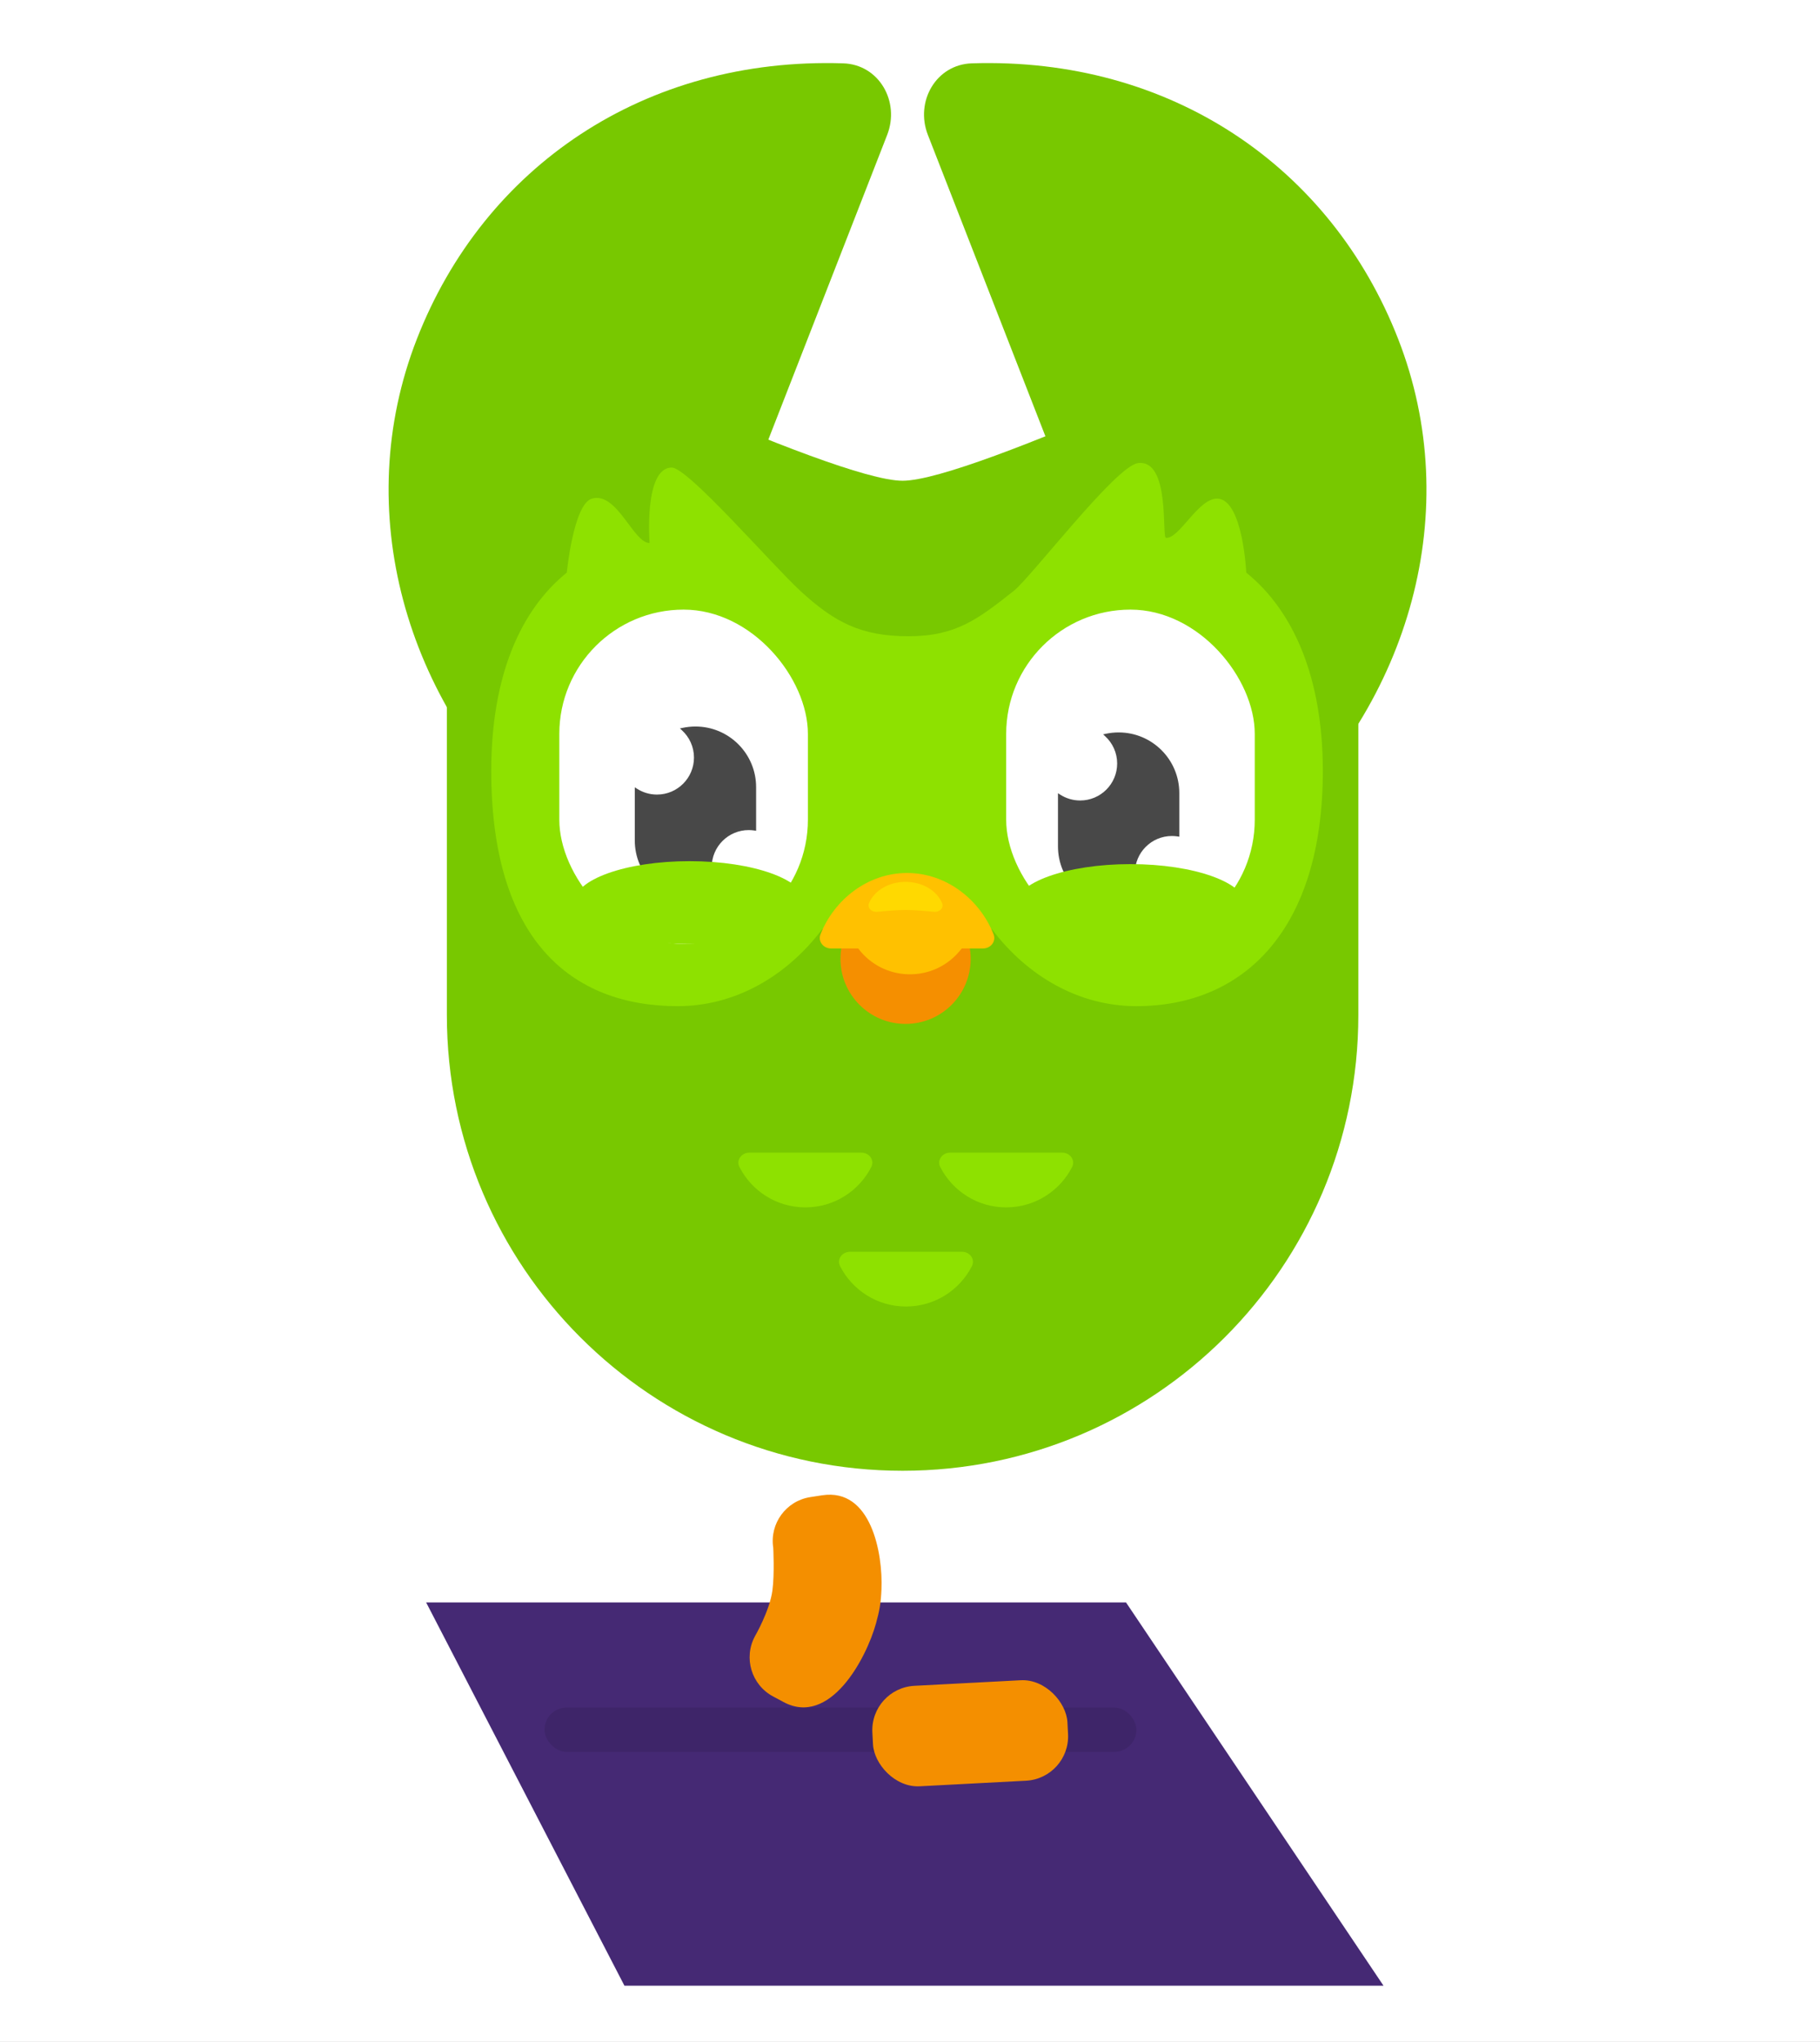 <svg width="615" height="690" viewBox="0 0 615 690" fill="none" xmlns="http://www.w3.org/2000/svg">
<rect x="0" y="0" width="615" height="690" fill="#808080" stroke="none"/>
<g clip-path="url(#clip0)">
<rect width="615" height="690" fill="white"/>
<path d="M144 541.5H380.5L467.5 671H211L144 541.5Z" fill="#452974"/>
<rect x="184" y="577" width="200" height="15" rx="7.5" fill="black" fill-opacity="0.1"/>
<path d="M429.479 280.022C476.539 237.275 494.982 172.305 472.46 114.556C449.74 56.298 395.491 19.246 328.386 21.404C316.296 21.793 309.144 34.318 313.54 45.588L402.055 272.551C406.495 283.935 420.434 288.237 429.479 280.022Z" fill="#78C800"/>
<path d="M183.848 280.022C136.788 237.275 118.345 172.305 140.867 114.556C163.587 56.298 217.836 19.246 284.94 21.404C297.03 21.793 304.182 34.318 299.787 45.588L211.272 272.551C206.832 283.935 192.893 288.237 183.848 280.022Z" fill="#78C800"/>
<path d="M151 183.023C151 144.639 191.231 119.364 226.422 134.691C259.432 149.069 293.305 162.455 305 162.455C316.695 162.455 350.568 149.069 383.578 134.691C418.769 119.364 459 144.638 459 183.023V343C459 428.052 390.052 497 305 497C219.948 497 151 428.052 151 343V183.023Z" fill="#78C800"/>
<path d="M166 260.5C166 317 192.549 340 229 340C248.346 340 265.748 329.974 277.82 314H335.18C347.252 329.974 364.654 340 384 340C420.451 340 447 314 447 260.5C447 229.077 437.116 206.403 421.13 193.5C421.13 193.5 420 169 411.5 168.5C405 168.118 398.5 182.189 394 181.738C392.5 181.588 395.55 155.027 384.5 156.5C377 157.5 348.5 195 342.5 199.723L342.26 199.912C330.54 209.138 323.094 215 307 215C290.796 215 281.882 210.174 270.5 199.723C261 191 232.5 158 227 158C217.5 158 219.5 183.5 219.5 183.5C214 183.5 208.5 166 200 168.5C193.786 170.328 191.523 193.5 191.523 193.5C175.741 206.255 166 228.7 166 260.5Z" fill="#8EE100"/>
<rect x="189" y="206" width="84" height="113" rx="42" fill="white"/>
<path fill-rule="evenodd" clip-rule="evenodd" d="M222 269C229.18 269 235 263.18 235 256C235 252.219 233.386 248.815 230.809 246.44C232.161 246.152 233.563 246 235 246C246.046 246 255 254.954 255 266V280.153C254.348 280.052 253.68 280 253 280C245.82 280 240 285.82 240 293C240 296.511 241.392 299.697 243.654 302.036C241.035 303.295 238.1 304 235 304C223.954 304 215 295.046 215 284V266.956C217.021 268.25 219.423 269 222 269Z" fill="#484848"/>
<path d="M230.809 246.44L230.705 245.951L229.76 246.152L230.47 246.807L230.809 246.44ZM255 280.153L254.924 280.647L255.5 280.736V280.153H255ZM243.654 302.036L243.87 302.487L244.495 302.186L244.013 301.688L243.654 302.036ZM215 266.956L215.27 266.535L214.5 266.043V266.956H215ZM234.5 256C234.5 262.904 228.904 268.5 222 268.5V269.5C229.456 269.5 235.5 263.456 235.5 256H234.5ZM230.47 246.807C232.949 249.092 234.5 252.365 234.5 256H235.5C235.5 252.074 233.823 248.538 231.148 246.072L230.47 246.807ZM230.914 246.929C232.231 246.648 233.598 246.5 235 246.5V245.5C233.527 245.5 232.09 245.655 230.705 245.951L230.914 246.929ZM235 246.5C245.77 246.5 254.5 255.23 254.5 266H255.5C255.5 254.678 246.322 245.5 235 245.5V246.5ZM254.5 266V280.153H255.5V266H254.5ZM253 280.5C253.654 280.5 254.297 280.55 254.924 280.647L255.076 279.659C254.399 279.554 253.706 279.5 253 279.5V280.5ZM240.5 293C240.5 286.096 246.096 280.5 253 280.5V279.5C245.544 279.5 239.5 285.544 239.5 293H240.5ZM244.013 301.688C241.838 299.439 240.5 296.376 240.5 293H239.5C239.5 296.646 240.946 299.955 243.294 302.384L244.013 301.688ZM243.437 301.585C240.885 302.812 238.023 303.5 235 303.5V304.5C238.176 304.5 241.186 303.777 243.87 302.487L243.437 301.585ZM235 303.5C224.23 303.5 215.5 294.77 215.5 284H214.5C214.5 295.322 223.678 304.5 235 304.5V303.5ZM215.5 284V266.956H214.5V284H215.5ZM222 268.5C219.521 268.5 217.212 267.779 215.27 266.535L214.73 267.377C216.829 268.721 219.324 269.5 222 269.5V268.5Z" fill="#494949"/>
<ellipse cx="233" cy="305" rx="39" ry="14" fill="#8EE100"/>
<rect x="340" y="206" width="84" height="113" rx="42" fill="white"/>
<path fill-rule="evenodd" clip-rule="evenodd" d="M365 271C372.18 271 378 265.18 378 258C378 254.219 376.386 250.815 373.809 248.44C375.161 248.152 376.563 248 378 248C389.046 248 398 256.954 398 268V282.153C397.348 282.052 396.68 282 396 282C388.82 282 383 287.82 383 295C383 298.511 384.392 301.697 386.654 304.036C384.035 305.295 381.1 306 378 306C366.954 306 358 297.046 358 286V268.956C360.021 270.25 362.423 271 365 271Z" fill="#484848"/>
<path d="M373.809 248.44L373.705 247.951L372.76 248.152L373.47 248.807L373.809 248.44ZM398 282.153L397.924 282.647L398.5 282.736V282.153H398ZM386.654 304.036L386.87 304.487L387.495 304.186L387.013 303.688L386.654 304.036ZM358 268.956L358.27 268.535L357.5 268.043V268.956H358ZM377.5 258C377.5 264.904 371.904 270.5 365 270.5V271.5C372.456 271.5 378.5 265.456 378.5 258H377.5ZM373.47 248.807C375.949 251.092 377.5 254.365 377.5 258H378.5C378.5 254.074 376.823 250.538 374.148 248.072L373.47 248.807ZM373.914 248.929C375.231 248.648 376.598 248.5 378 248.5V247.5C376.527 247.5 375.09 247.655 373.705 247.951L373.914 248.929ZM378 248.5C388.77 248.5 397.5 257.23 397.5 268H398.5C398.5 256.678 389.322 247.5 378 247.5V248.5ZM397.5 268V282.153H398.5V268H397.5ZM396 282.5C396.654 282.5 397.297 282.55 397.924 282.647L398.076 281.659C397.399 281.554 396.706 281.5 396 281.5V282.5ZM383.5 295C383.5 288.096 389.096 282.5 396 282.5V281.5C388.544 281.5 382.5 287.544 382.5 295H383.5ZM387.013 303.688C384.838 301.439 383.5 298.376 383.5 295H382.5C382.5 298.646 383.946 301.955 386.294 304.384L387.013 303.688ZM386.437 303.585C383.885 304.812 381.023 305.5 378 305.5V306.5C381.176 306.5 384.186 305.777 386.87 304.487L386.437 303.585ZM378 305.5C367.23 305.5 358.5 296.77 358.5 286H357.5C357.5 297.322 366.678 306.5 378 306.5V305.5ZM358.5 286V268.956H357.5V286H358.5ZM365 270.5C362.521 270.5 360.212 269.779 358.27 268.535L357.73 269.377C359.829 270.721 362.324 271.5 365 271.5V270.5Z" fill="#494949"/>
<ellipse cx="382" cy="306" rx="39" ry="14" fill="#8EE100"/>
<path d="M317.724 394.359C321.861 402.456 330.282 407.999 339.998 407.999C349.715 407.999 358.136 402.456 362.273 394.359C363.47 392.016 361.559 389.5 358.928 389.5H321.069C318.438 389.5 316.527 392.016 317.724 394.359Z" fill="#8EE100"/>
<path d="M249.87 394.359C254.007 402.456 262.429 407.999 272.145 407.999C281.861 407.999 290.283 402.456 294.42 394.359C295.617 392.016 293.705 389.5 291.074 389.5H253.216C250.585 389.5 248.673 392.016 249.87 394.359Z" fill="#8EE100"/>
<path d="M283.87 427.859C288.007 435.956 296.429 441.499 306.145 441.499C315.861 441.499 324.283 435.956 328.42 427.859C329.617 425.516 327.705 423 325.074 423H287.216C284.585 423 282.673 425.516 283.87 427.859Z" fill="#8EE100"/>
<circle cx="306" cy="324" r="22" fill="#F58F00"/>
<path d="M335.738 315.719C331.083 303.957 319.746 295 306.5 295C293.254 295 281.917 303.957 277.262 315.719C276.317 318.106 278.224 320.5 280.79 320.5H290C298.437 331.749 315.149 332.215 324.199 321.453L325 320.5H332.21C334.776 320.5 336.683 318.106 335.738 315.719Z" fill="#FFC100"/>
<path d="M306 298C300.255 298 295.381 301.01 293.662 305.184C292.974 306.854 294.583 308.304 296.379 308.12C299.136 307.837 303.043 307.5 306 307.5C308.957 307.5 312.864 307.837 315.621 308.12C317.417 308.304 319.026 306.854 318.338 305.184C316.619 301.01 311.745 298 306 298Z" fill="#FFD900"/>
<rect x="294" y="570.454" width="66" height="34" rx="15" transform="rotate(-3 294 570.454)" fill="#F48F00"/>
<path d="M261.218 573.25L264.742 575.141C280.423 583.554 292.678 560.595 296.005 548.6C297.225 544.202 297.665 541.62 297.859 537.06C298.373 524.928 294.37 502.727 277.778 505.288L273.825 505.898C265.637 507.161 260.024 514.823 261.288 523.01C261.288 523.01 261.76 531.911 261 537.5C260.065 544.375 255.092 552.94 255.092 552.94C251.175 560.24 253.918 569.333 261.218 573.25Z" fill="#F48F00"/>
</g>
<defs>
<clipPath id="clip0">
<rect width="615" height="690" fill="white"/>
</clipPath>
</defs>
</svg>
